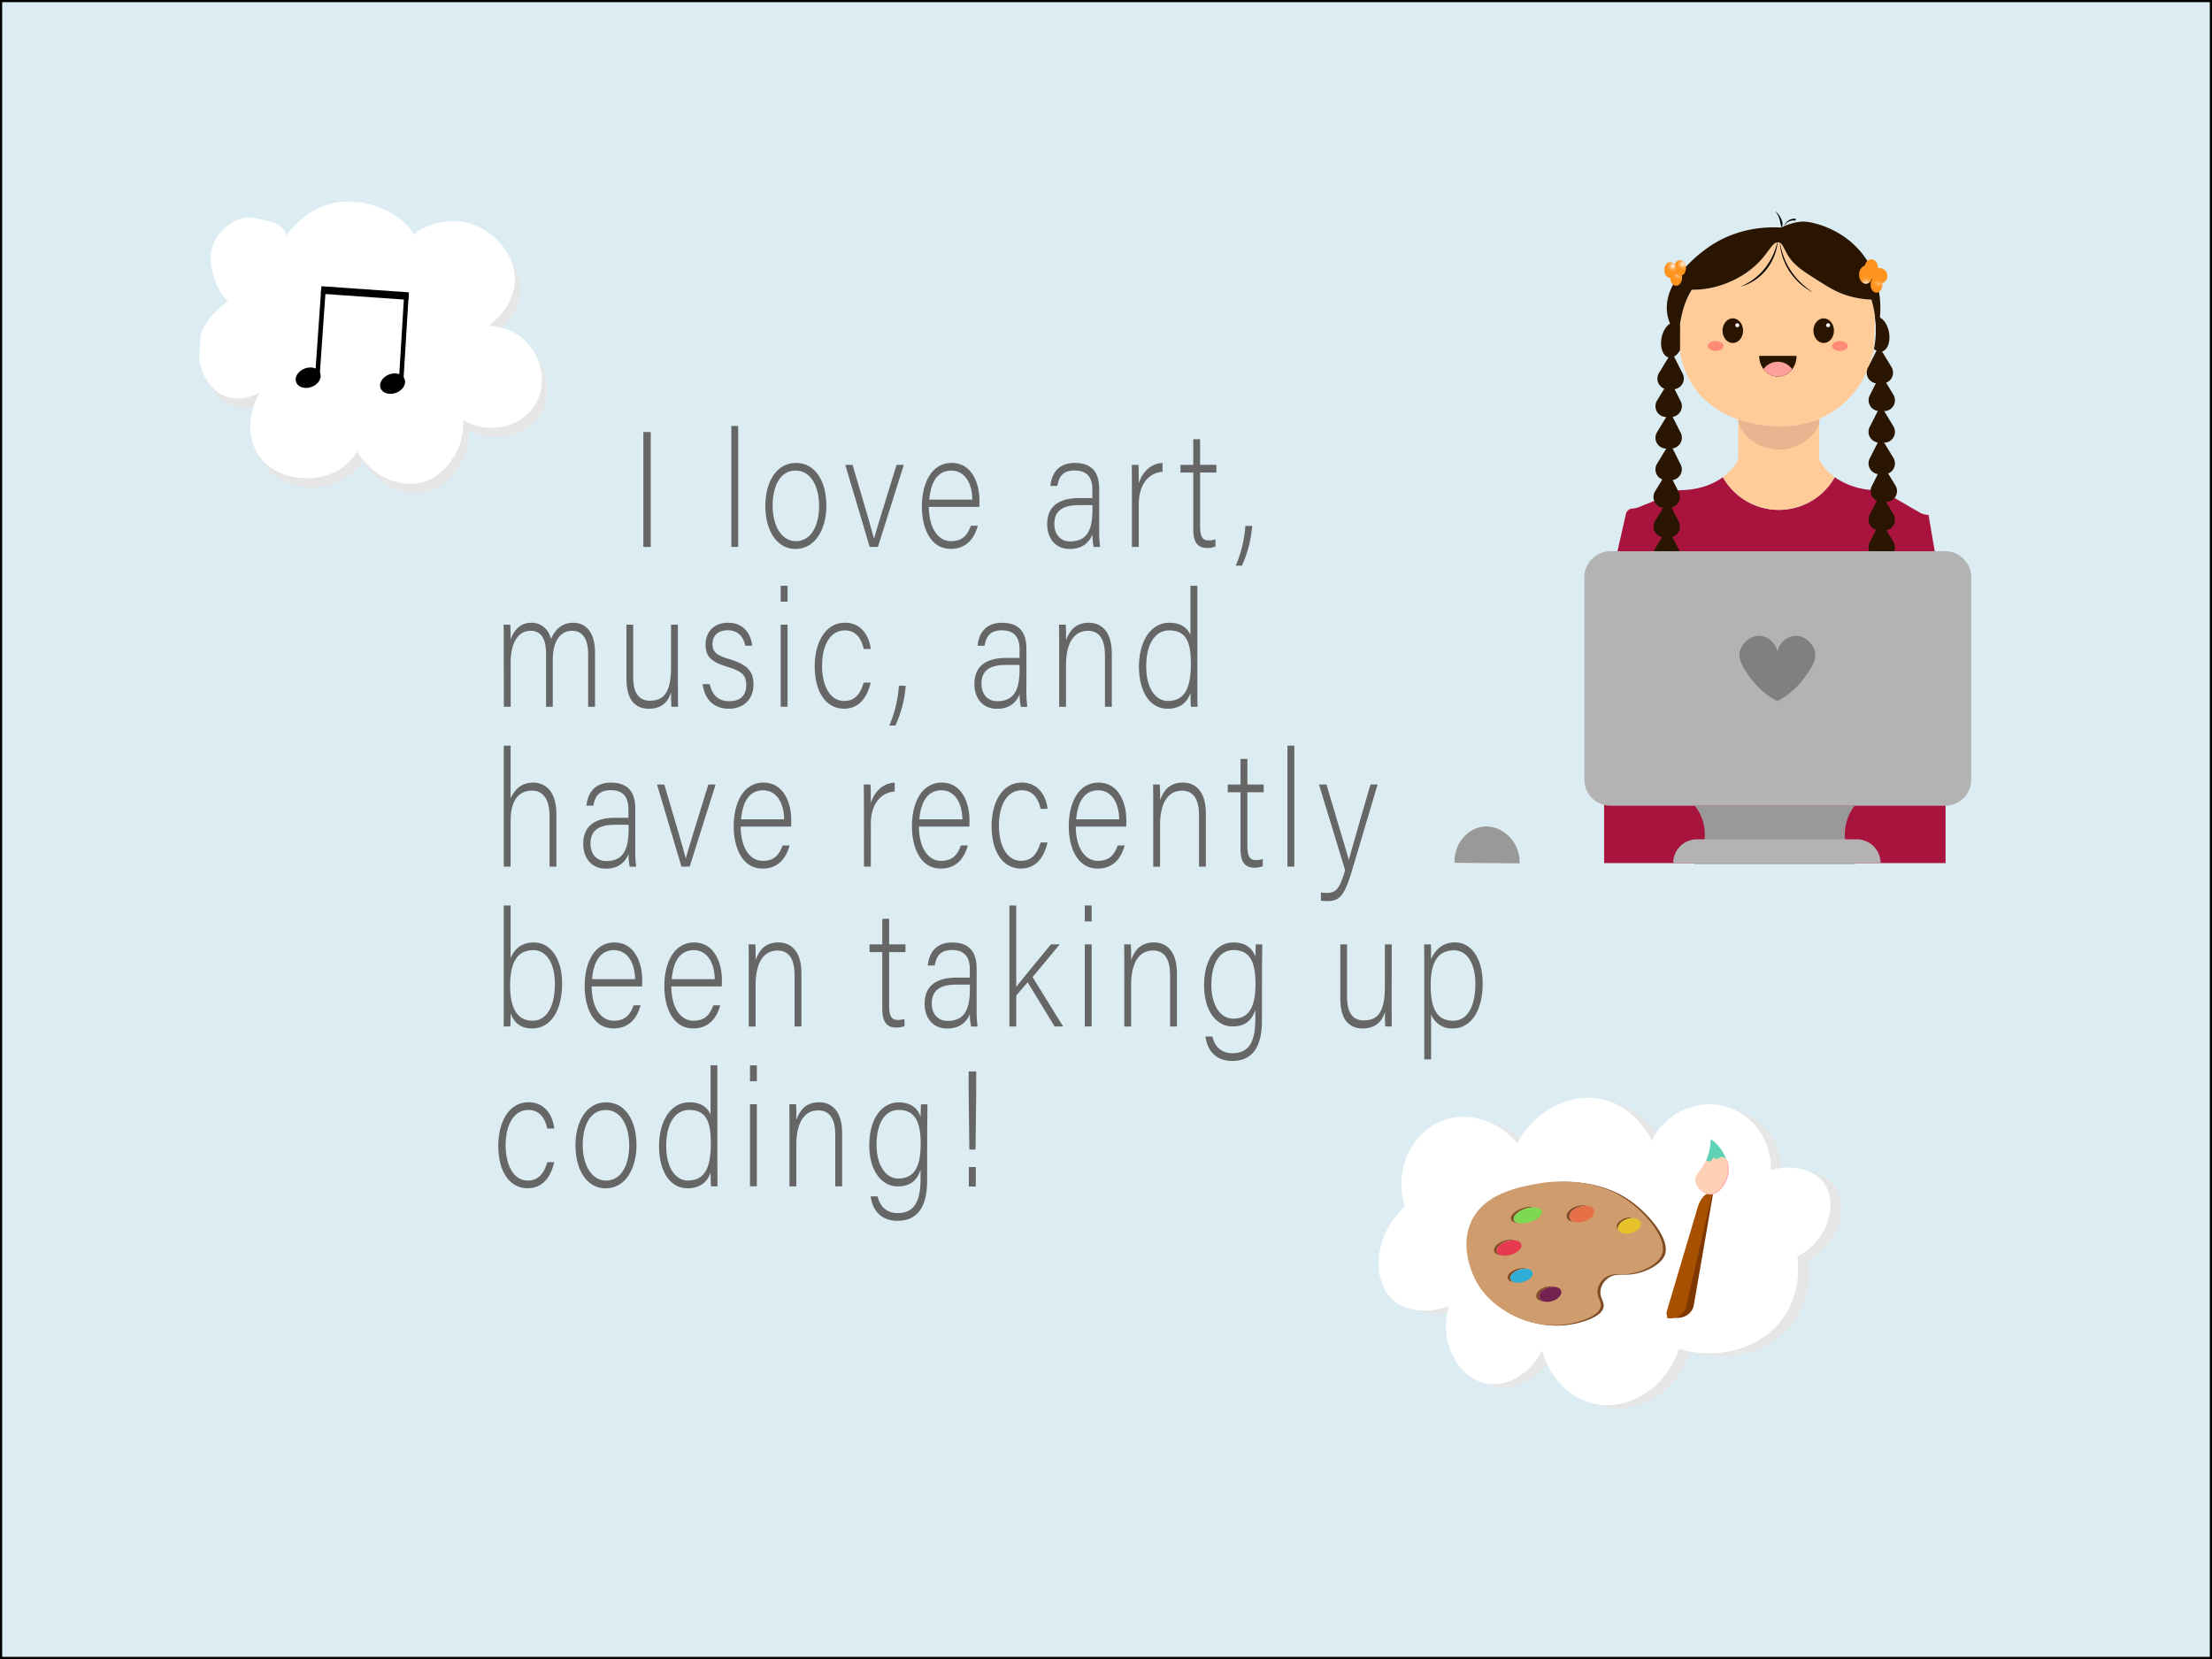 <svg xmlns="http://www.w3.org/2000/svg" xmlns:xlink="http://www.w3.org/1999/xlink" viewBox="0 0 1024 768"><rect x="0" y="0" width="1024" height="768" fill="#333333" stroke="none"/><defs><style>.cls-1,.cls-36,.cls-37,.cls-38{fill:none;}.cls-2{fill:#dbedf3;}.cls-3{fill:#666;}.cls-4{clip-path:url(#clip-path);}.cls-5{fill:#fc9;}.cls-6{fill:#2a1600;}.cls-7{fill:#a9143f;}.cls-8{fill:#ff9f9b;}.cls-9{fill:#fff;}.cls-10{opacity:0.8;}.cls-11{clip-path:url(#clip-path-4);}.cls-12{fill:#ff7b6d;}.cls-13{clip-path:url(#clip-path-5);}.cls-14{opacity:0.9;}.cls-15{clip-path:url(#clip-path-6);}.cls-16{fill:#e7b38f;}.cls-17{clip-path:url(#clip-path-7);}.cls-18{fill:url(#radial-gradient);}.cls-19{clip-path:url(#clip-path-8);}.cls-20{fill:url(#radial-gradient-2);}.cls-21{clip-path:url(#clip-path-9);}.cls-22{fill:url(#radial-gradient-3);}.cls-23{clip-path:url(#clip-path-10);}.cls-24{fill:url(#radial-gradient-4);}.cls-25{clip-path:url(#clip-path-11);}.cls-26{fill:url(#radial-gradient-5);}.cls-27{clip-path:url(#clip-path-12);}.cls-28{fill:url(#radial-gradient-6);}.cls-29{clip-path:url(#clip-path-13);}.cls-30{fill:url(#radial-gradient-7);}.cls-31{fill:#999;}.cls-32{fill:#b3b3b3;}.cls-33{fill:gray;}.cls-34{clip-path:url(#clip-path-15);}.cls-35{fill:#e6e6e6;}.cls-36,.cls-37,.cls-38{stroke:#000;stroke-miterlimit:10;}.cls-36{stroke-width:2.1px;}.cls-37{stroke-width:3.49px;}.cls-38{stroke-width:1.4px;}.cls-39{clip-path:url(#clip-path-17);}.cls-40{fill:#7f4c24;}.cls-41{fill:#cf9c6d;}.cls-42{fill:#75214f;}.cls-43{fill:#2fadd4;}.cls-44{fill:#e7394f;}.cls-45{fill:#7dd94f;}.cls-46{fill:#e76f45;}.cls-47{fill:#e6c129;}.cls-48{fill:#7f3700;}.cls-49{fill:#a75000;}.cls-50{fill:#5fd1b4;}.cls-51{fill:#ffb7b4;}.cls-52{fill:#ffd1b4;}</style><clipPath id="clip-path"><rect class="cls-1" x="664" y="98" width="316.16" height="302"/></clipPath><clipPath id="clip-path-4"><rect class="cls-1" x="790.56" y="157.88" width="7.31" height="4.57"/></clipPath><clipPath id="clip-path-5"><rect class="cls-1" x="848.12" y="157.88" width="7.31" height="4.57"/></clipPath><clipPath id="clip-path-6"><rect class="cls-1" x="804.72" y="193.94" width="37.46" height="14.19"/></clipPath><clipPath id="clip-path-7"><path class="cls-1" d="M773.2,128.64c0,2,1.23,3.65,2.74,3.65s2.74-1.63,2.74-3.65-1.22-3.66-2.74-3.66-2.74,1.64-2.74,3.66"/></clipPath><radialGradient id="radial-gradient" cx="265.85" cy="-403.14" r="0.91" gradientTransform="translate(-164 1553.94) scale(3.54)" gradientUnits="userSpaceOnUse"><stop offset="0" stop-color="#fff"/><stop offset="0.08" stop-color="#ffedd9"/><stop offset="0.21" stop-color="#ffd5a8"/><stop offset="0.33" stop-color="#ffc17d"/><stop offset="0.46" stop-color="#ffb05b"/><stop offset="0.59" stop-color="#ffa340"/><stop offset="0.72" stop-color="#ff9a2d"/><stop offset="0.86" stop-color="#ff9522"/><stop offset="1" stop-color="#ff931e"/></radialGradient><clipPath id="clip-path-8"><path class="cls-1" d="M775,124.07c0,2,1.23,3.66,2.74,3.66s2.74-1.64,2.74-3.66-1.23-3.65-2.74-3.65-2.74,1.63-2.74,3.65"/></clipPath><radialGradient id="radial-gradient-2" cx="265.81" cy="-403.01" r="0.91" gradientTransform="translate(-162 1548.94) scale(3.54)" xlink:href="#radial-gradient"/><clipPath id="clip-path-9"><path class="cls-1" d="M865.94,131.84c0,2,1.22,3.65,2.74,3.65s2.74-1.64,2.74-3.65-1.23-3.66-2.74-3.66-2.74,1.64-2.74,3.66"/></clipPath><radialGradient id="radial-gradient-3" cx="263.38" cy="-403.22" r="0.91" gradientTransform="translate(-62.5 1557.44) scale(3.54)" xlink:href="#radial-gradient"/><clipPath id="clip-path-10"><path class="cls-1" d="M770.46,125c0,2,1.23,3.66,2.74,3.66s2.74-1.64,2.74-3.66-1.23-3.65-2.74-3.65-2.74,1.64-2.74,3.65"/></clipPath><radialGradient id="radial-gradient-4" cx="265.93" cy="-403.04" r="0.91" gradientTransform="translate(-167 1549.94) scale(3.54)" xlink:href="#radial-gradient"/><clipPath id="clip-path-11"><path class="cls-1" d="M863.13,124.16c0,2.32,1.41,4.2,3.15,4.2s3.15-1.88,3.15-4.2S868,120,866.28,120s-3.15,1.88-3.15,4.2"/></clipPath><radialGradient id="radial-gradient-5" cx="-17.82" cy="-1014.33" r="0.91" gradientTransform="translate(793.84 -3999.98) rotate(180) scale(4.07)" xlink:href="#radial-gradient"/><clipPath id="clip-path-12"><path class="cls-1" d="M866.39,127.73a3.66,3.66,0,1,0,3.66-3.66,3.66,3.66,0,0,0-3.66,3.66"/></clipPath><radialGradient id="radial-gradient-6" cx="225.75" cy="-1056.89" r="0.91" gradientTransform="matrix(4.71, 0, 0, -3.54, -194.17, -3608.94)" xlink:href="#radial-gradient"/><clipPath id="clip-path-13"><path class="cls-1" d="M860.62,127.18c0,2.32,1.41,4.2,3.15,4.2s3.15-1.88,3.15-4.2-1.41-4.21-3.15-4.21-3.15,1.89-3.15,4.21"/></clipPath><radialGradient id="radial-gradient-7" cx="-17.88" cy="-1014.26" r="0.91" gradientTransform="translate(791.09 -3996.68) rotate(180) scale(4.07)" xlink:href="#radial-gradient"/><clipPath id="clip-path-15"><rect class="cls-1" x="106.57" y="79.43" width="133.28" height="162.42" transform="matrix(0.06, -1, 1, 0.06, 2.99, 324.44)"/></clipPath><clipPath id="clip-path-17"><rect class="cls-1" x="638.72" y="498.18" width="214.47" height="152.71" transform="translate(-136.06 245.02) rotate(-17.12)"/></clipPath></defs><g id="Layer_2" data-name="Layer 2"><g id="bg"><rect class="cls-2" x="0.5" y="0.5" width="1023" height="767"/><path d="M1023,1V767H1V1H1023m1-1H0V768H1024V0Z"/><path class="cls-3" d="M301.24,200v53.2h-3.42V200Z"/><path class="cls-3" d="M338.56,253.19v-56h3.18v56Z"/><path class="cls-3" d="M382.55,234.12c0,10.56-4.89,20-14.35,20-8.57,0-13.9-8.43-13.9-19.91,0-10.87,5-19.91,14.22-19.91C377,214.28,382.55,222.18,382.55,234.12Zm-24.88.07c0,9.05,4.06,16.34,10.79,16.34s10.72-6.76,10.72-16.34c0-9-3.8-16.34-10.85-16.34C361.09,217.85,357.67,225.07,357.67,234.19Z"/><path class="cls-3" d="M394.67,215.19c5.14,17.41,8.69,29.26,9.9,34.13h.06c.7-2.82,4.26-14.14,10.41-34.13h3.37l-12,38H402.6l-11.3-38Z"/><path class="cls-3" d="M430,234.65c.06,9.8,4.19,15.88,10.28,15.88s8-4,9.14-7.14h3.24c-1.33,5-4.7,10.71-12.5,10.71-9.65,0-13.4-9.95-13.4-19.6,0-10.87,4.51-20.22,13.78-20.22,9.77,0,12.88,10.11,12.88,17.25,0,1.07,0,2.13-.06,3.12Zm20.12-3.35c-.06-7.52-3.49-13.45-9.71-13.45-6.54,0-9.52,5.47-10.22,13.45Z"/><path class="cls-3" d="M508.85,246a52,52,0,0,0,.44,7.22h-3a28.58,28.58,0,0,1-.57-5.85c-1.08,2.81-3.88,6.76-10.41,6.76-7.37,0-10.54-5.7-10.54-11.4,0-8.36,5.4-12.16,14.92-12.16h6v-3.87c0-3.8-1-8.9-8.19-8.9-6.41,0-7.36,4-8.06,7.15h-3.18c.38-4.18,2.54-10.64,11.3-10.64,7.24,0,11.3,3.65,11.3,12Zm-3.11-12.16h-6.22c-7,0-11.43,2.21-11.43,8.74,0,4.79,2.86,8.06,7.3,8.06,9.08,0,10.35-7.22,10.35-15.43Z"/><path class="cls-3" d="M524,225.53c0-6.39-.07-9.12-.07-10.34h3.11c.07,1.22.13,3.65.13,8.51,1.84-5.7,5.9-9.12,11-9.42v4.1c-6.61.54-11,6-11,15.05v19.76H524Z"/><path class="cls-3" d="M546.48,215.19h5.91V203.33h3.17v11.86h7.55v3.57h-7.55v24.7c0,4.26.76,6.69,3.81,6.69a10.13,10.13,0,0,0,3.3-.45V253a9.5,9.5,0,0,1-3.94.68c-4.06,0-6.34-2.43-6.34-8.51V218.76h-5.91Z"/><path class="cls-3" d="M572.06,261.86a55.87,55.87,0,0,0,4.44-18.4h3.18a54.77,54.77,0,0,1-4.76,18.4Z"/><path class="cls-3" d="M233.21,299c0-3.27,0-6.85-.07-9.81h3.11c.07,1.29.19,4.56.13,6.77,1.33-3.81,4.25-7.68,9.52-7.68,4.44,0,7.93,2.66,9.2,7.52,1.59-3.95,4.77-7.52,10.35-7.52,4.89,0,10,3.34,10,13.91v25h-3.18V302.64c0-5.09-1.52-10.64-7.42-10.64-6.16,0-8.95,5.93-8.95,13.3v21.89h-3.11V302.72c0-5.55-1.4-10.72-7.24-10.72-6.16,0-9.14,6.54-9.14,14.29v20.9h-3.17Z"/><path class="cls-3" d="M313.81,316.1c0,3.72.07,9.65.07,11.09h-3.05c-.13-1-.19-3.49-.19-6.61-1.33,4.48-4.57,7.52-10.22,7.52-4.57,0-10.41-2.12-10.41-13.75V289.19h3.11v24.25c0,5.54,1.46,10.94,7.74,10.94,7.11,0,9.78-4.79,9.78-15.66V289.19h3.17Z"/><path class="cls-3" d="M328.54,316.7c1.08,4.94,4,7.91,9,7.91,5.65,0,7.93-3.12,7.93-7.37s-1.52-6.46-8.63-8.52c-8.19-2.35-10.22-5.32-10.22-10.33,0-5.25,3.3-10.11,10.48-10.11s10.6,5.24,11.1,10.64H345c-.57-3.19-2.67-7.15-8.06-7.15s-7.11,3.27-7.11,6.31c0,3.5,1.52,5.25,7.81,7.07,8.95,2.59,11.17,6.08,11.17,11.78,0,6.92-4.7,11.17-11.36,11.17-7.24,0-11.3-4.56-12.19-11.4Z"/><path class="cls-3" d="M361.41,271.18h3.18v7.37h-3.18Zm0,18h3.18v38h-3.18Z"/><path class="cls-3" d="M403.05,316c-1.52,6.69-5.21,12.08-12.31,12.08-7.94,0-13.59-7.06-13.59-19.76,0-10.41,4.64-20.06,14-20.06,8.06,0,11.36,6.84,11.93,12.16h-3.24c-.95-4.41-3.36-8.59-8.76-8.59-6.73,0-10.53,6.84-10.53,16.34,0,9.05,3.55,16.34,10.22,16.34,4.63,0,7.42-2.81,9.07-8.51Z"/><path class="cls-3" d="M411.68,335.86a55.87,55.87,0,0,0,4.44-18.4h3.17a54.3,54.3,0,0,1-4.76,18.4Z"/><path class="cls-3" d="M475.15,320a52,52,0,0,0,.44,7.22h-3a28.58,28.58,0,0,1-.57-5.85c-1.08,2.81-3.88,6.76-10.41,6.76-7.37,0-10.54-5.7-10.54-11.4,0-8.36,5.39-12.16,14.92-12.16h6v-3.87c0-3.8-1-8.9-8.19-8.9-6.41,0-7.37,4-8.06,7.15h-3.18c.38-4.18,2.54-10.64,11.3-10.64,7.24,0,11.3,3.65,11.3,12ZM472,307.81h-6.22c-7.05,0-11.43,2.21-11.43,8.74,0,4.79,2.86,8.06,7.3,8.06,9.08,0,10.35-7.22,10.35-15.43Z"/><path class="cls-3" d="M490.32,298.77c0-3.35,0-6.54-.07-9.58h3.11c.13,1.22.19,6.16.13,7.22,1.4-3.88,4-8.13,10.54-8.13,5.65,0,10.66,3.8,10.66,14.29v24.62h-3.17v-24c0-6.76-2.35-11.17-7.87-11.17-7.56,0-10.16,7.53-10.16,15.81v19.38h-3.17Z"/><path class="cls-3" d="M554.29,271.18v45.07c0,3.65,0,7.14.07,10.94h-3.05c-.13-.91-.19-4.48-.19-6.38-1.59,4.63-5.14,7.29-10.66,7.29-8.25,0-13.21-8.05-13.21-19.45,0-11.71,5.4-20.37,14-20.37,6.35,0,8.89,3.27,9.84,5.7v-22.8ZM530.62,308.5c0,10.41,4.51,16,10,16,8.38,0,10.67-6.91,10.67-17.25,0-9.81-2-15.43-10.09-15.43C534.87,291.85,530.62,297.85,530.62,308.5Z"/><path class="cls-3" d="M236.38,345.18v24.39c1.78-3.95,4.89-7.29,10.47-7.29,4.51,0,10.73,2.73,10.73,14.74v24.17h-3.17V377.78c0-7.52-2.86-11.78-8.13-11.78-6.28,0-9.9,4.64-9.9,14v21.2h-3.17v-56Z"/><path class="cls-3" d="M294.07,394a51.49,51.49,0,0,0,.45,7.22h-3a30.2,30.2,0,0,1-.57-5.85c-1.08,2.81-3.87,6.76-10.41,6.76-7.36,0-10.54-5.7-10.54-11.4,0-8.36,5.4-12.16,14.92-12.16h6v-3.87c0-3.8-.95-8.9-8.19-8.9-6.41,0-7.36,4-8.06,7.15h-3.17c.38-4.18,2.54-10.64,11.3-10.64,7.23,0,11.29,3.65,11.29,12ZM291,381.81h-6.22c-7,0-11.42,2.21-11.42,8.74,0,4.79,2.85,8.06,7.3,8.06,9.07,0,10.34-7.22,10.34-15.43Z"/><path class="cls-3" d="M307.53,363.19c5.14,17.41,8.69,29.26,9.9,34.13h.06c.7-2.82,4.26-14.14,10.41-34.13h3.37l-12,38h-3.81l-11.3-38Z"/><path class="cls-3" d="M342.88,382.65c.06,9.8,4.19,15.88,10.28,15.88s8-4,9.14-7.14h3.24c-1.33,5-4.7,10.71-12.5,10.71-9.65,0-13.4-10-13.4-19.6,0-10.87,4.51-20.22,13.78-20.22,9.77,0,12.88,10.11,12.88,17.25,0,1.07,0,2.13-.06,3.12ZM363,379.3c-.06-7.52-3.49-13.45-9.71-13.45-6.54,0-9.52,5.47-10.22,13.45Z"/><path class="cls-3" d="M399.94,373.53c0-6.39-.07-9.12-.07-10.34H403c.07,1.22.13,3.65.13,8.51,1.84-5.7,5.9-9.12,11.05-9.42v4.1c-6.61.54-11.05,6-11.05,15.05v19.76h-3.17Z"/><path class="cls-3" d="M425.39,382.65c.06,9.8,4.19,15.88,10.28,15.88s8-4,9.14-7.14h3.24c-1.33,5-4.7,10.71-12.51,10.71-9.64,0-13.39-10-13.39-19.6,0-10.87,4.51-20.22,13.78-20.22,9.77,0,12.88,10.11,12.88,17.25,0,1.07,0,2.13-.06,3.12Zm20.12-3.35c-.06-7.52-3.49-13.45-9.71-13.45-6.54,0-9.52,5.47-10.22,13.45Z"/><path class="cls-3" d="M484.92,390c-1.52,6.69-5.2,12.08-12.31,12.08-7.93,0-13.58-7.06-13.58-19.76,0-10.41,4.63-20.06,14-20.06,8.06,0,11.36,6.84,11.93,12.16h-3.23c-.95-4.41-3.37-8.59-8.76-8.59-6.73,0-10.54,6.84-10.54,16.34,0,9.05,3.56,16.34,10.22,16.34,4.63,0,7.43-2.81,9.08-8.51Z"/><path class="cls-3" d="M498,382.65c.06,9.8,4.18,15.88,10.28,15.88s8-4,9.14-7.14h3.24c-1.34,5-4.7,10.71-12.51,10.71-9.65,0-13.39-10-13.39-19.6,0-10.87,4.5-20.22,13.77-20.22,9.78,0,12.89,10.11,12.89,17.25,0,1.07,0,2.13-.07,3.12Zm20.12-3.35c-.07-7.52-3.49-13.45-9.71-13.45-6.54,0-9.53,5.47-10.22,13.45Z"/><path class="cls-3" d="M533.86,372.77c0-3.35,0-6.54-.07-9.58h3.11c.13,1.22.19,6.16.13,7.22,1.4-3.88,4-8.13,10.54-8.13,5.65,0,10.66,3.8,10.66,14.29v24.62h-3.17v-24c0-6.76-2.35-11.17-7.87-11.17-7.56,0-10.16,7.53-10.16,15.81v19.38h-3.17Z"/><path class="cls-3" d="M568.38,363.19h5.91V351.33h3.17v11.86H585v3.57h-7.55v24.7c0,4.26.76,6.69,3.81,6.69a10.13,10.13,0,0,0,3.3-.45V401a9.5,9.5,0,0,1-3.94.68c-4.06,0-6.34-2.43-6.34-8.51V366.76h-5.91Z"/><path class="cls-3" d="M596,401.19v-56h3.18v56Z"/><path class="cls-3" d="M614.08,363.19c6.41,21.74,9.2,30.71,10.28,34.81h.07c1.27-4.64,3.8-13.45,10-34.81h3.3L625.76,403.4c-3.37,11.25-5.65,13.75-11.36,13.75a16.79,16.79,0,0,1-2.92-.23v-3.79a17.69,17.69,0,0,0,2.85.22c4.57,0,6-2.66,8.38-10.49l-12.12-39.67Z"/><path class="cls-3" d="M233.21,419.18h3.17v24.39c1.52-3.8,4.63-7.29,10.85-7.29,7.49,0,13,7.37,13,19.08,0,12-5,20.74-13.84,20.74-5.33,0-8.38-2.58-10-6.91,0,2.43-.06,4.94-.13,6h-3.11c.07-4.33.07-8.66.07-13Zm23.67,36.25c0-9.5-3.93-15.58-10-15.58-7.94,0-10.73,6.46-10.73,16.42,0,9,2.47,16.26,10.35,16.26C253,472.53,256.88,466.15,256.88,455.43Z"/><path class="cls-3" d="M273.89,456.65c.06,9.8,4.19,15.88,10.28,15.88s8-4,9.14-7.14h3.24c-1.33,5-4.7,10.71-12.51,10.71-9.64,0-13.39-10-13.39-19.6,0-10.87,4.51-20.22,13.77-20.22,9.78,0,12.89,10.11,12.89,17.25,0,1.07,0,2.13-.06,3.12ZM294,453.3c-.06-7.52-3.49-13.45-9.71-13.45-6.54,0-9.52,5.47-10.22,13.45Z"/><path class="cls-3" d="M310.76,456.65c.07,9.8,4.19,15.88,10.29,15.88s8-4,9.14-7.14h3.23c-1.33,5-4.69,10.71-12.5,10.71-9.65,0-13.39-10-13.39-19.6,0-10.87,4.5-20.22,13.77-20.22,9.78,0,12.89,10.11,12.89,17.25,0,1.07,0,2.13-.07,3.12Zm20.12-3.35c-.06-7.52-3.49-13.45-9.71-13.45-6.54,0-9.52,5.47-10.22,13.45Z"/><path class="cls-3" d="M346.62,446.77c0-3.35,0-6.54-.06-9.58h3.11c.13,1.22.19,6.16.13,7.22,1.39-3.88,4-8.13,10.53-8.13,5.65,0,10.67,3.8,10.67,14.29v24.62h-3.18v-24c0-6.76-2.34-11.17-7.87-11.17-7.55,0-10.15,7.53-10.15,15.81v19.38h-3.18Z"/><path class="cls-3" d="M402.54,437.19h5.9V425.33h3.17v11.86h7.56v3.57h-7.56v24.7c0,4.26.77,6.69,3.81,6.69a10.06,10.06,0,0,0,3.3-.45V475a9.49,9.49,0,0,1-3.93.68c-4.06,0-6.35-2.43-6.35-8.51V440.76h-5.9Z"/><path class="cls-3" d="M452.11,468a52,52,0,0,0,.44,7.22h-3a28.58,28.58,0,0,1-.57-5.85c-1.08,2.81-3.88,6.76-10.41,6.76-7.37,0-10.54-5.7-10.54-11.4,0-8.36,5.39-12.16,14.91-12.16h6v-3.87c0-3.8-1-8.9-8.19-8.9-6.41,0-7.37,4-8.06,7.15h-3.18c.38-4.18,2.54-10.64,11.3-10.64,7.24,0,11.3,3.65,11.3,12ZM449,455.81h-6.22c-7,0-11.43,2.21-11.43,8.74,0,4.79,2.86,8.06,7.3,8.06,9.08,0,10.35-7.22,10.35-15.43Z"/><path class="cls-3" d="M470.45,456.8c2.92-3.72,11.81-14.52,16.06-19.61h4.06L478,452.32l14.16,22.87h-3.94l-12.5-20.44-5.27,6.08v14.36h-3.17v-56h3.17Z"/><path class="cls-3" d="M502.18,419.18h3.18v7.37h-3.18Zm0,18h3.18v38h-3.18Z"/><path class="cls-3" d="M520.46,446.77c0-3.35,0-6.54-.06-9.58h3.11c.12,1.22.19,6.16.12,7.22,1.4-3.88,4-8.13,10.54-8.13,5.65,0,10.66,3.8,10.66,14.29v24.62h-3.17v-24c0-6.76-2.35-11.17-7.87-11.17-7.55,0-10.16,7.53-10.16,15.81v19.38h-3.17Z"/><path class="cls-3" d="M584.19,472.61c0,12.16-4.51,18.54-13.72,18.54-8.25,0-11.68-5.55-12.44-11.32h3.24c1.14,5.24,4.76,7.75,9.33,7.75,8.25,0,10.54-6.38,10.54-16v-4c-1.72,4.94-4.83,7.6-10.6,7.6-7.43,0-13.14-7.22-13.14-19,0-12.77,6.09-19.91,13.58-19.91,6.48,0,9.27,3.65,10.16,6.69.06-2.21.13-4.87.19-5.78h3c0,1.37-.12,7.37-.12,11ZM560.76,456c0,9,4,15.58,10.1,15.58,7.93,0,10.34-6.31,10.34-16.19,0-10-2.54-15.58-10.15-15.58C563.75,439.85,560.76,447.38,560.76,456Z"/><path class="cls-3" d="M644.23,464.1c0,3.72.06,9.65.06,11.09h-3c-.12-1-.19-3.49-.19-6.61-1.33,4.48-4.57,7.52-10.22,7.52-4.57,0-10.41-2.12-10.41-13.75V437.19h3.11v24.25c0,5.54,1.46,10.94,7.75,10.94,7.11,0,9.77-4.79,9.77-15.66V437.19h3.18Z"/><path class="cls-3" d="M662.5,469.57v20.82h-3.17V446.54c0-3.12,0-6.46-.06-9.35h3.11c.12,1.44.12,3.73.12,6.84,2-4.56,5.46-7.75,11.17-7.75,7.5,0,12.7,7.52,12.7,18.92,0,13.68-6.09,20.9-13.77,20.9A10.24,10.24,0,0,1,662.5,469.57ZM683,455.36c0-8.82-3.56-15.43-9.84-15.43-7.68,0-10.86,5.77-10.86,16.11,0,10.18,2.48,16.49,10.41,16.49C679.32,472.53,683,465.84,683,455.36Z"/><path class="cls-3" d="M256.56,538c-1.52,6.69-5.2,12.08-12.31,12.08-7.93,0-13.58-7.06-13.58-19.76,0-10.41,4.63-20.06,14-20.06,8.06,0,11.36,6.84,11.93,12.16h-3.23c-1-4.41-3.37-8.59-8.76-8.59-6.73,0-10.54,6.84-10.54,16.34,0,9,3.55,16.34,10.22,16.34,4.63,0,7.43-2.81,9.08-8.51Z"/><path class="cls-3" d="M294.65,530.12c0,10.56-4.89,20-14.35,20-8.57,0-13.9-8.43-13.9-19.91,0-10.87,5-19.91,14.22-19.91C289.06,510.28,294.65,518.18,294.65,530.12Zm-24.89.07c0,9,4.06,16.34,10.79,16.34s10.73-6.76,10.73-16.34c0-9-3.81-16.34-10.85-16.34C273.19,513.85,269.76,521.07,269.76,530.19Z"/><path class="cls-3" d="M332.09,493.18v45.07c0,3.65,0,7.14.06,10.94h-3c-.13-.91-.19-4.48-.19-6.38-1.59,4.63-5.14,7.29-10.67,7.29-8.25,0-13.2-8.05-13.2-19.45,0-11.71,5.4-20.37,14-20.37,6.35,0,8.88,3.27,9.84,5.7v-22.8ZM308.41,530.5c0,10.41,4.51,16,10,16,8.38,0,10.66-6.91,10.66-17.25,0-9.81-2-15.43-10.09-15.43C312.67,513.85,308.41,519.85,308.41,530.5Z"/><path class="cls-3" d="M347.19,493.18h3.18v7.37h-3.18Zm0,18h3.18v38h-3.18Z"/><path class="cls-3" d="M365.47,520.77c0-3.35,0-6.54-.06-9.58h3.11c.13,1.22.19,6.16.13,7.22,1.39-3.88,4-8.13,10.53-8.13,5.65,0,10.67,3.8,10.67,14.29v24.62h-3.18v-24c0-6.76-2.35-11.17-7.87-11.17-7.55,0-10.15,7.53-10.15,15.81v19.38h-3.18Z"/><path class="cls-3" d="M429.2,546.61c0,12.16-4.51,18.54-13.71,18.54-8.26,0-11.68-5.55-12.45-11.32h3.24c1.14,5.24,4.76,7.75,9.33,7.75,8.25,0,10.54-6.38,10.54-16v-3.95c-1.71,4.94-4.82,7.6-10.6,7.6-7.43,0-13.14-7.22-13.14-19,0-12.77,6.09-19.91,13.58-19.91,6.48,0,9.27,3.65,10.16,6.69.06-2.21.13-4.87.19-5.78h3c0,1.37-.12,7.37-.12,11ZM405.77,530c0,9,4,15.58,10.1,15.58,7.93,0,10.34-6.31,10.34-16.19s-2.54-15.58-10.15-15.58C408.76,513.85,405.77,521.38,405.77,530Z"/><path class="cls-3" d="M448.74,532.17l-.32-26.76V496h3.5v9.42l-.32,26.76Zm-.25,17.1v-9h3.24v9Z"/></g><g id="text"><g id="bang_pan" data-name="bang pan"><g class="cls-4"><g class="cls-4"><g class="cls-4"><path class="cls-5" d="M868,146.59a47.36,47.36,0,0,0-1.64-7.9,42.48,42.48,0,0,1-11-1.83c-5-1.54-8.39-3.62-12.79-6.39-7.78-4.92-11.7-7.34-14.62-11.88-2.3-3.59-2.62-6.1-4.57-6.4-2.52-.38-4,3.55-8.22,8.23-8.9,9.74-20.55,12.3-22.84,12.79a42.94,42.94,0,0,1-9.14.91,38.83,38.83,0,0,0-2.74,5.48,45.8,45.8,0,0,0-2.75,11.12,46.88,46.88,0,0,0-.37,5.76,45.49,45.49,0,0,0,.35,5.6,38.69,38.69,0,0,0,4.6,14.07c5.66,10.1,14.65,15.31,22.38,18a57.23,57.23,0,0,0,14.16,3,48.18,48.18,0,0,0,23.3-3.22,40.92,40.92,0,0,0,8.68-5c12.47-9.36,15.6-22.63,16.45-26.5.07-.32.14-.64.2-1"/><path class="cls-6" d="M868.68,154.68a2.05,2.05,0,0,0-.34-.07,48.38,48.38,0,0,0-2-15.92,42.48,42.48,0,0,1-11-1.83c-5-1.54-8.39-3.62-12.79-6.39-7.78-4.92-11.7-7.34-14.62-11.88-2.3-3.59-2.62-6.1-4.57-6.4-2.52-.38-4,3.55-8.22,8.23-8.9,9.74-20.55,12.3-22.84,12.79a42.94,42.94,0,0,1-9.14.91,38.83,38.83,0,0,0-2.74,5.48,47.62,47.62,0,0,0-3.12,16.88c-4.45-5.23-5.32-9.82-5.56-11.85-1.94-16.68,19.23-30.32,21.09-31.47.36-.23.65-.39.84-.51,12.12-7.33,24.46-7.68,31.06-7.31A24.16,24.16,0,0,1,834,102.6c4.27-.38,21.8,3.33,31.06,19.19A41.27,41.27,0,0,1,870.11,137a42.3,42.3,0,0,1-1.43,17.72"/><path class="cls-7" d="M900.66,284.72V399.54H742.59V282.87a3.16,3.16,0,0,1,.09-.76l10-44.18a3.34,3.34,0,0,1,3.18-2.53,7.92,7.92,0,0,0,2.59-.56l15.26-6.13a7.48,7.48,0,0,0,1.83-1,3.74,3.74,0,0,1,2.26-.81,36.87,36.87,0,0,0,10.35-1.46,31.73,31.73,0,0,0,8.68-4l.76-.53a29.72,29.72,0,0,0,51.79,0c.24.18.5.35.75.53a34.35,34.35,0,0,0,19,5.48l1.35,0a3.27,3.27,0,0,1,2.47.93,7.57,7.57,0,0,0,1.62,1.24l14.24,8.23a7.79,7.79,0,0,0,3.88,1c.08,0,.15.72.24.88a.33.33,0,0,1,0,.06l7.64,44.93a3.77,3.77,0,0,1,0,.57"/><path class="cls-5" d="M849.35,220.85a29.72,29.72,0,0,1-51.79,0,23.1,23.1,0,0,0,6.77-7.46,3.34,3.34,0,0,0,.39-1.62V194.18a57.23,57.23,0,0,0,14.16,3,48.18,48.18,0,0,0,23.3-3.22v18.15a2.11,2.11,0,0,0,.25,1,22.66,22.66,0,0,0,6.92,7.74"/><path class="cls-6" d="M777.74,162.08c-1.29,2.37-3.23,3.77-5.11,3.43-2.73-.5-4.28-4.53-3.46-9s3.69-7.68,6.42-7.18a3.61,3.61,0,0,1,2.17,1.39Z"/><path class="cls-6" d="M772.68,235.08l-2.15,0a5,5,0,0,1-4.34-7.63l5.64-9.27a.26.26,0,0,1,.44,0l4.85,9.57a5,5,0,0,1-4.44,7.29"/><path class="cls-6" d="M772.68,248.79h-2.15a5,5,0,0,1-4.34-7.62l5.64-9.27a.25.25,0,0,1,.44,0l4.85,9.57a5,5,0,0,1-4.44,7.29"/><path class="cls-6" d="M772.68,261.58l-2.15,0a5,5,0,0,1-4.34-7.63l5.64-9.27a.25.25,0,0,1,.44,0l4.85,9.57a5,5,0,0,1-4.44,7.29"/><path class="cls-6" d="M773.6,222.29l-2.16,0a5,5,0,0,1-4.33-7.63l5.64-9.27a.25.25,0,0,1,.44,0L778,215a5,5,0,0,1-4.43,7.29"/><path class="cls-6" d="M773.6,207.67l-2.16,0a5,5,0,0,1-4.33-7.63l5.64-9.27a.26.26,0,0,1,.44,0l4.84,9.57a5,5,0,0,1-4.43,7.29"/><path class="cls-6" d="M774.51,180.26l-2.15,0a5,5,0,0,1-4.34-7.63l5.64-9.27a.26.26,0,0,1,.44,0l4.84,9.57a5,5,0,0,1-4.43,7.29"/><path class="cls-6" d="M773.6,193.05l-2.16,0a5,5,0,0,1-4.33-7.63l5.64-9.26a.25.25,0,0,1,.44,0l4.84,9.57a5,5,0,0,1-4.43,7.29"/><path class="cls-6" d="M871,162.76a4.05,4.05,0,0,1-3.48-1.27,47.46,47.46,0,0,0,.83-6.88,46.56,46.56,0,0,0-.31-8c2.72-.5,5.6,2.72,6.42,7.18s-.73,8.5-3.46,9"/><path class="cls-6" d="M870.94,232.34l2.15,0a5,5,0,0,0,4.34-7.63l-5.64-9.27a.25.25,0,0,0-.44,0l-4.84,9.57a5,5,0,0,0,4.43,7.29"/><path class="cls-6" d="M870,245.59l2.15,0a5,5,0,0,0,4.33-7.63l-5.63-9.27a.25.25,0,0,0-.44,0l-4.85,9.57a5,5,0,0,0,4.44,7.29"/><path class="cls-6" d="M870,258.38l2.15,0a5,5,0,0,0,4.33-7.63l-5.63-9.27a.25.25,0,0,0-.44,0l-4.85,9.57a5,5,0,0,0,4.44,7.29"/><path class="cls-6" d="M870,219.55l2.15,0a5,5,0,0,0,4.33-7.63l-5.63-9.27a.25.25,0,0,0-.44,0l-4.85,9.57a5,5,0,0,0,4.44,7.29"/><path class="cls-6" d="M870,204.93l2.15,0a5,5,0,0,0,4.33-7.63l-5.63-9.27a.25.25,0,0,0-.44,0l-4.85,9.57a5,5,0,0,0,4.44,7.29"/><path class="cls-6" d="M869.11,177.52l2.15,0a5,5,0,0,0,4.34-7.63L870,160.64a.25.25,0,0,0-.44,0l-4.84,9.57a5,5,0,0,0,4.43,7.29"/><path class="cls-6" d="M870,190.31l2.15,0a5,5,0,0,0,4.33-7.63l-5.63-9.27a.26.26,0,0,0-.44,0L865.59,183a5,5,0,0,0,4.44,7.29"/><path d="M823.91,111.74a35.93,35.93,0,0,0,1.82,7.1,31.17,31.17,0,0,0,3.31,6.48,32.08,32.08,0,0,0,4.66,5.61,39.64,39.64,0,0,0,5.74,4.56,28.71,28.71,0,0,1-6.1-4.18,29.66,29.66,0,0,1-4.87-5.61,29.32,29.32,0,0,1-3.24-6.69,27,27,0,0,1-1.32-7.27"/><path d="M823,110.82a23.27,23.27,0,0,1-1.5,7.26,24.87,24.87,0,0,1-3.66,6.51,23.33,23.33,0,0,1-5.46,5.08,27.44,27.44,0,0,1-3.26,1.83,22.93,22.93,0,0,1-3.48,1.25A31.77,31.77,0,0,0,812,129.1a27.23,27.23,0,0,0,5.15-5.08,29.34,29.34,0,0,0,3.73-6.21,25.43,25.43,0,0,0,1.26-3.42,30.53,30.53,0,0,0,.89-3.57"/><path d="M822.12,98a9.65,9.65,0,0,1,2.4,3.29,6.26,6.26,0,0,1,.62,2,4.56,4.56,0,0,1-.27,2.07h-.09c-.24-.67-.38-1.3-.54-1.92s-.22-1.26-.41-1.88a11,11,0,0,0-1.78-3.48Z"/><path d="M831.15,102.14a4.65,4.65,0,0,0-3.25.51,4.77,4.77,0,0,0-2.16,2.69,5,5,0,0,1,1.91-3.07,5.34,5.34,0,0,1,3.63-1Z"/><path class="cls-6" d="M849,153.08c0,3.15-2.13,5.71-4.76,5.71s-4.76-2.56-4.76-5.71,2.13-5.71,4.76-5.71,4.76,2.56,4.76,5.71"/><path class="cls-6" d="M806.93,153.08c0,3.15-2.13,5.71-4.76,5.71s-4.76-2.56-4.76-5.71,2.13-5.71,4.76-5.71,4.76,2.56,4.76,5.71"/><path class="cls-6" d="M831.68,164.73a10.18,10.18,0,0,1-2,6.17,8.17,8.17,0,0,1-13.29,0,10.17,10.17,0,0,1-2-6.17Z"/><path class="cls-8" d="M829.64,170.9a8.17,8.17,0,0,1-13.29,0,8.15,8.15,0,0,1,13.29,0"/><path class="cls-9" d="M847.21,150.57a.92.92,0,1,1-.92-.92.92.92,0,0,1,.92.92"/><path class="cls-9" d="M805.18,150.57a.92.92,0,1,1-.91-.92.91.91,0,0,1,.91.92"/><g class="cls-10"><g class="cls-11"><path class="cls-12" d="M797.87,160.16c0,1.26-1.64,2.28-3.65,2.28s-3.66-1-3.66-2.28,1.64-2.28,3.66-2.28,3.65,1,3.65,2.28"/></g></g><g class="cls-10"><g class="cls-13"><path class="cls-12" d="M855.43,160.16c0,1.26-1.64,2.28-3.65,2.28s-3.66-1-3.66-2.28,1.64-2.28,3.66-2.28,3.65,1,3.65,2.28"/></g></g><g class="cls-14"><g class="cls-15"><path class="cls-16" d="M842.18,193.94v2.41c-2.89,6.9-10.13,11.78-18.58,11.78-8.75,0-16.19-5.23-18.88-12.5v-1.45a57.23,57.23,0,0,0,14.16,3,48.31,48.31,0,0,0,23.3-3.22"/></g></g></g><g class="cls-17"><rect class="cls-18" x="773.2" y="124.98" width="5.48" height="7.31"/></g><g class="cls-19"><rect class="cls-20" x="775.03" y="120.42" width="5.48" height="7.31"/></g><g class="cls-21"><rect class="cls-22" x="865.94" y="128.18" width="5.48" height="7.31"/></g><g class="cls-23"><rect class="cls-24" x="770.46" y="121.33" width="5.48" height="7.31"/></g><g class="cls-25"><rect class="cls-26" x="863.13" y="119.96" width="6.3" height="8.41"/></g><g class="cls-27"><rect class="cls-28" x="866.39" y="124.07" width="7.31" height="7.31"/></g><g class="cls-29"><rect class="cls-30" x="860.62" y="122.97" width="6.3" height="8.41"/></g><g class="cls-4"><path class="cls-31" d="M784.26,400a21.49,21.49,0,0,0,.35-27h74a21.49,21.49,0,0,0,.35,27Z"/><path class="cls-32" d="M912.53,267.25V361A12.07,12.07,0,0,1,900.47,373H745.53A12.08,12.08,0,0,1,733.46,361V267.25a12.08,12.08,0,0,1,12.07-12.07H900.47a12.07,12.07,0,0,1,12.06,12.07"/><path class="cls-32" d="M870.51,399.54H774.57a11,11,0,0,1,11-11h74a11,11,0,0,1,11,11"/><path class="cls-33" d="M823,303.61a9.24,9.24,0,0,0-7.31-9.14c-4.84-.87-8.89,2.93-10.05,6.39-1.48,4.4,1.57,8.63,4.56,12.8a36.64,36.64,0,0,0,12.8,11"/><path class="cls-33" d="M822.61,303.61a9.24,9.24,0,0,1,7.31-9.14c4.83-.87,8.89,2.93,10.05,6.39,1.48,4.4-1.57,8.63-4.57,12.8a36.49,36.49,0,0,1-12.79,11"/><path class="cls-31" d="M703.5,399.66l-30.16-.24c-.32-8.77,6-15.95,13.33-16.75a12.4,12.4,0,0,1,2-.05c7.74.36,15.11,7.6,14.81,17"/></g></g></g></g></g><g id="illustrations"><g id="Artwork_2" data-name="Artwork 2"><g class="cls-34"><g class="cls-34"><path class="cls-35" d="M135.19,113.35c12-16.31,28.53-18.52,42.81-13,8.91,3.43,14,8.67,16.23,12.65,2.35-2.41,8.06-5.54,16.39-6.25,14.62-1.24,30.54,12,30.26,27.31-.22,12.2-10.6,20-12.18,21.15,2.36.08,10.68.64,17.18,7.1,7.3,7.24,10.34,20,4.24,29.61-6.47,10.22-21.29,13.87-33.23,6.87a28.25,28.25,0,0,1-1.18,10.45c-.25.78-4.73,14.4-17,18.13-10.76,3.29-23.84-2.22-30.87-14a25.48,25.48,0,0,1-8.8,8.7c-11.17,6.44-29.83,4.77-37.45-8-4.85-8.15-4.15-19,1.29-27.95-2,1.08-8.12,4.1-14.81,2.12-9.84-2.92-14.71-14.85-13.58-24.44,1.43-12.13,12.24-19,13.51-19.69a26,26,0,0,1-5.23-7.95c-1.49-3.72-5.11-12.81-.44-21,3-5.31,10.3-11.62,18.66-9.64,5.71,1.35,12.42,1.65,14.15,7.93"/><path class="cls-9" d="M132.64,109c12-16.31,28.53-18.52,42.81-13,8.9,3.43,14,8.68,16.22,12.65,2.36-2.41,8.07-5.54,16.4-6.25,14.61-1.24,30.54,12,30.26,27.31-.23,12.2-10.6,20-12.18,21.15,2.35.08,10.68.65,17.18,7.1,7.3,7.25,10.34,20,4.24,29.61-6.48,10.22-21.3,13.87-33.24,6.87a28.25,28.25,0,0,1-1.18,10.45c-.24.78-4.73,14.4-16.94,18.13-10.77,3.29-23.85-2.22-30.87-14a25.52,25.52,0,0,1-8.81,8.7c-11.17,6.44-29.83,4.77-37.45-8-4.85-8.15-4.14-19,1.29-28-2,1.08-8.12,4.1-14.81,2.12C95.72,180.9,90.85,169,92,159.38c1.44-12.13,12.24-19,13.52-19.69a26.23,26.23,0,0,1-5.24-7.94c-1.48-3.73-5.1-12.82-.43-21,3-5.31,10.29-11.62,18.65-9.64,5.72,1.35,12.42,1.65,14.16,7.93"/><line x1="146.97" y1="173.4" x2="149.76" y2="133.62"/><line class="cls-36" x1="146.97" y1="173.4" x2="149.76" y2="133.62"/><line x1="185.8" y1="174.72" x2="188.17" y2="135.96"/><line class="cls-36" x1="185.8" y1="174.72" x2="188.17" y2="135.96"/><line x1="189.15" y1="137.08" x2="148.67" y2="134.24"/><line class="cls-37" x1="189.15" y1="137.08" x2="148.67" y2="134.24"/><path d="M147.57,173c.75,2-.84,4.43-3.55,5.45s-5.52.24-6.27-1.75.85-4.43,3.56-5.45,5.52-.24,6.26,1.75"/><path class="cls-38" d="M147.57,173c.75,2-.84,4.43-3.55,5.45s-5.52.24-6.27-1.75.85-4.43,3.56-5.45S146.83,171,147.57,173Z"/><path d="M186.66,175.75c.75,2-.85,4.42-3.56,5.44s-5.52.24-6.27-1.75.85-4.43,3.56-5.45,5.52-.23,6.27,1.76"/><path class="cls-38" d="M186.66,175.75c.75,2-.85,4.42-3.56,5.44s-5.52.24-6.27-1.75.85-4.43,3.56-5.45S185.91,173.76,186.66,175.75Z"/></g></g></g><g id="Artwork_4" data-name="Artwork 4"><g class="cls-39"><g class="cls-39"><path class="cls-35" d="M655.49,560.11c-5.39-17.31,3.61-35,18.2-40.06,11.48-4,25.21.22,33.85,10.72,8.46-15.74,25.22-23.75,40-20.15,14.53,3.53,21.26,16.85,22.29,19,6.53-13.36,21.75-19.85,35.16-15.53,12.09,3.89,20.38,15.81,19.93,29.1,9.84-2.79,19.86-.42,24.49,5.77,6.5,8.71,3.12,26-12.16,34.29.5,4,1.61,17.17-6.81,28.72-10,13.68-29.25,19.46-48.14,14-5.77,18.42-23.55,28.82-39.18,25.37-11.43-2.52-20.69-12.24-24.05-24.7-5.41,10.65-15.84,16.88-25,15.53-12.53-1.85-23.49-18.07-18.12-35.93-9.49,3.26-19.79,2.63-26-3-9.43-8.54-9.65-28.93,5.49-43.2"/><path class="cls-9" d="M650.32,558.57c-5.4-17.31,3.61-35,18.2-40.06,11.48-4,25.2.22,33.84,10.72,8.47-15.74,25.23-23.74,40-20.15,14.53,3.54,21.26,16.85,22.29,19,6.52-13.36,21.75-19.85,35.16-15.53,12.09,3.89,20.38,15.81,19.93,29.1,9.84-2.79,19.86-.42,24.48,5.78,6.5,8.7,3.12,26-12.15,34.28.49,4,1.61,17.17-6.81,28.72-10,13.68-29.25,19.46-48.15,14.05-5.77,18.42-23.54,28.82-39.17,25.38-11.43-2.53-20.69-12.25-24.05-24.7-5.41,10.64-15.85,16.87-25,15.52-12.52-1.85-23.49-18.07-18.11-35.93-9.5,3.26-19.79,2.63-26-3-9.43-8.54-9.65-28.93,5.49-43.2"/><path class="cls-40" d="M757,557.56c-17.11-13.64-38.86-10.35-44.47-9.28-8.61,1.63-24.13,4.56-30.06,17.33-5,10.79-.23,22.26.75,24.61,4.13,9.92,11.73,14.87,15.19,17.06a42.08,42.08,0,0,0,26.14,6.23c7-.74,17.19-3.76,17.84-8.6.35-2.6-2.23-4.47-1.31-8.29A9,9,0,0,1,744,592c3.08-2.56,6.67-1.71,10.55-2,6.39-.5,14-4.17,16-8.64,3.09-7-6.43-18.12-13.53-23.78m-64.05,21.9c-.54-1.73,1.58-3.9,4.71-4.87s6.1-.35,6.63,1.38-1.58,3.9-4.71,4.86-6.1.35-6.63-1.37m12.35,13.9c-2.82.86-5.5.3-6-1.27s1.41-3.54,4.23-4.41,5.5-.3,6,1.27-1.41,3.54-4.23,4.41m13.31,8.94c-2.82.86-5.53.17-6.07-1.55s1.33-3.82,4.15-4.69,5.53-.18,6.07,1.55-1.33,3.82-4.15,4.69m-10.33-36.57c-3.6,1.11-7,.61-7.48-1.11s2-4,5.56-5.13,6.95-.61,7.48,1.11-2,4-5.56,5.13m25.07-.27c-3.13,1-6.14.22-6.72-1.65s1.49-4.19,4.62-5.15,6.15-.23,6.72,1.65-1.49,4.19-4.62,5.15m22.15,4.36c-2.66.82-5.22.21-5.7-1.35s1.29-3.5,4-4.32,5.21-.22,5.7,1.35-1.29,3.5-3.95,4.32"/><path class="cls-41" d="M755.65,557.34c-17.1-13.64-38.86-10.35-44.47-9.28-8.61,1.63-24.13,4.57-30.06,17.33-5,10.79-.23,22.26.75,24.61,4.13,9.92,11.73,14.87,15.19,17.06a42.08,42.08,0,0,0,26.14,6.23c7-.74,17.19-3.75,17.84-8.6.35-2.6-2.23-4.47-1.31-8.29a9,9,0,0,1,2.93-4.63c3.08-2.56,6.67-1.7,10.56-2,6.38-.5,14-4.17,16-8.64,3.1-7-6.43-18.12-13.53-23.78m-64,21.9c-.53-1.72,1.58-3.9,4.71-4.86s6.1-.36,6.63,1.37-1.58,3.9-4.71,4.86-6.1.36-6.63-1.37M704,593.14c-2.82.86-5.5.3-6-1.27s1.41-3.54,4.23-4.41,5.5-.3,6,1.27-1.41,3.54-4.23,4.41m13.31,8.94c-2.82.87-5.53.18-6.06-1.55s1.32-3.82,4.14-4.69,5.53-.18,6.07,1.55-1.33,3.82-4.15,4.69m-10.33-36.57c-3.6,1.11-6.95.62-7.48-1.11s2-4,5.56-5.13,7-.61,7.48,1.11-2,4-5.56,5.13m25.07-.26c-3.13,1-6.14.22-6.72-1.66s1.49-4.19,4.62-5.15,6.15-.22,6.72,1.65-1.49,4.19-4.62,5.16m22.15,4.35c-2.66.82-5.21.22-5.7-1.35s1.29-3.5,3.95-4.32,5.21-.21,5.7,1.35-1.29,3.5-4,4.32"/><path class="cls-42" d="M722.72,597.6c.53,1.73-1.33,3.83-4.15,4.7s-5.53.17-6.07-1.55,1.33-3.82,4.15-4.69,5.53-.18,6.07,1.54"/><path class="cls-43" d="M709.49,589c.48,1.56-1.41,3.54-4.23,4.41s-5.5.3-6-1.27,1.41-3.54,4.23-4.41,5.5-.3,6,1.27"/><path class="cls-44" d="M704.25,576c.53,1.72-1.58,3.9-4.71,4.86s-6.1.35-6.63-1.37,1.58-3.9,4.71-4.87,6.1-.35,6.63,1.38"/><path class="cls-45" d="M713.8,560.6c.53,1.73-2,4-5.56,5.13s-7,.61-7.48-1.11,2-4,5.56-5.13,6.95-.61,7.48,1.11"/><path class="cls-46" d="M737.93,560.31c.58,1.88-1.49,4.19-4.62,5.15s-6.14.22-6.72-1.65,1.49-4.19,4.62-5.15,6.15-.23,6.72,1.65"/><path class="cls-47" d="M759.54,565.92c.55,1.81-1.35,4-4.25,4.88s-5.69.16-6.25-1.64,1.35-4,4.25-4.88,5.69-.16,6.25,1.64"/><path class="cls-48" d="M793.12,552l-9,52.16c-.68,4-4.78,6.57-9.16,5.82l-.58-2.48,11.69-47.61c.77-3.73,2.82-7.91,7-7.89"/><path class="cls-49" d="M792.66,552.18l-12,52.39a7.4,7.4,0,0,1-8.86,5.56l-.36-2.52,14.17-47.7c1-3.75,3.16-7.9,7-7.73"/><path class="cls-50" d="M799.08,536.59c-1.28-1-2-1.06-2.49-.88s-.67.71-1.61,1.13a7.16,7.16,0,0,1-1.13.35c-.74.21-1.33.4-1.7.53a2.13,2.13,0,0,1-.57.17,2.32,2.32,0,0,1-1.81-.72,24.48,24.48,0,0,0,1.46-4.24,27.34,27.34,0,0,0,.72-5.61,18.17,18.17,0,0,1,4.79,4.78,19.23,19.23,0,0,1,2.34,4.49"/><path class="cls-51" d="M800.37,542.33c-.49,4.84-4.26,11-8.84,10.67a7.12,7.12,0,0,1-6.11-5.82c-.29-2.81,2.14-4.21,4.35-8.32.2-.36.39-.76.58-1.17a.36.36,0,0,0,0-.09c1.06.59,1.65.52,2,.35.68-.33.61-1.15,1.28-1.37s.94.47,1.84.37,1-.63,1.69-.81a2.93,2.93,0,0,1,2.5.88h0a12.48,12.48,0,0,1,.67,5.3"/><path class="cls-52" d="M799.75,541.9c-.49,4.84-4.25,11-8.83,10.67a7.12,7.12,0,0,1-6.12-5.82c-.29-2.81,2.14-4.21,4.35-8.32.2-.36.4-.76.58-1.17a.73.73,0,0,1,0-.09c1.05.59,1.65.52,2,.35.67-.33.76-.55,1.27-1.37.35-.57,1,.47,1.84.37s1-.63,1.7-.81a2.92,2.92,0,0,1,2.49.88h0a12.32,12.32,0,0,1,.67,5.3"/><path class="cls-49" d="M779.82,607a16.78,16.78,0,0,0-1.87.18,18.3,18.3,0,0,0-2.58.63,6.91,6.91,0,0,1-2.58.63,3.53,3.53,0,0,1-1.16-.27"/></g></g></g></g></g></svg>